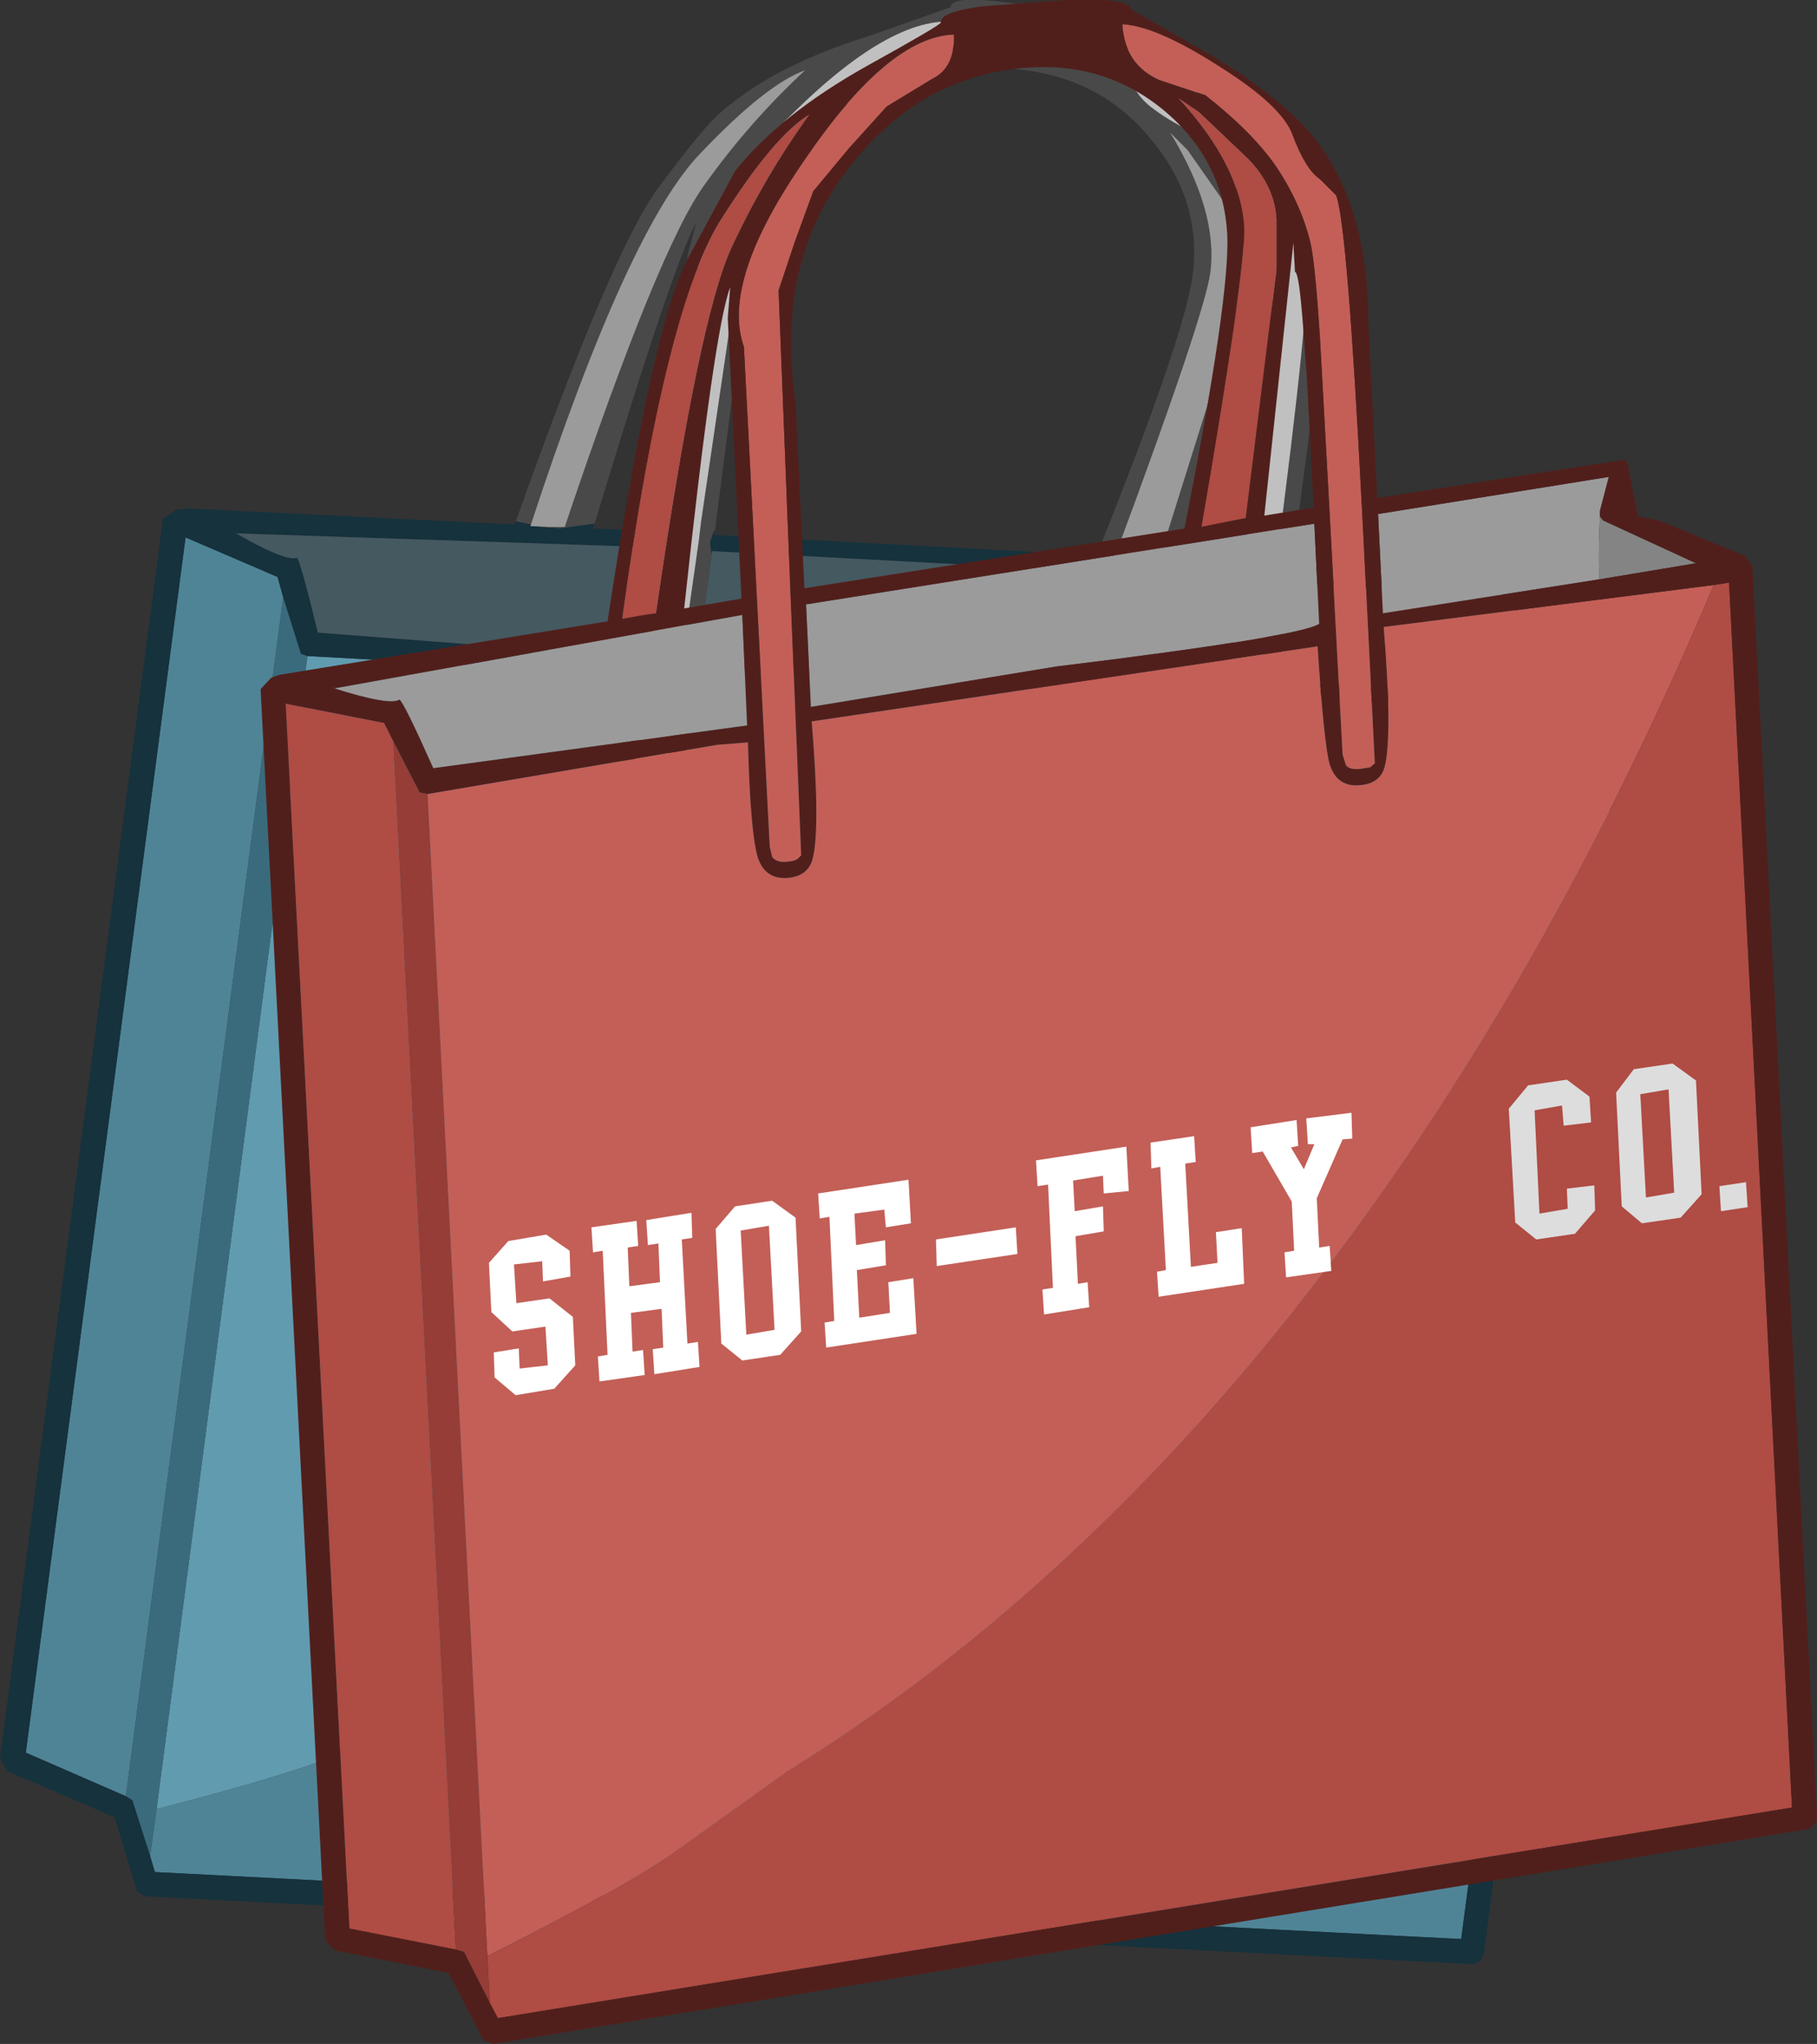 <?xml version="1.0" encoding="UTF-8" standalone="no"?>
<svg xmlns:ffdec="https://www.free-decompiler.com/flash" xmlns:xlink="http://www.w3.org/1999/xlink" ffdec:objectType="shape" height="126.65px" width="112.6px" xmlns="http://www.w3.org/2000/svg">
  <rect width="100%" height="100%" fill="#333333" stroke="none"/>
  <g transform="matrix(1.0, 0.0, 0.0, 1.0, 60.85, -10.45)">
    <path d="M-28.9 42.8 Q-22.95 26.05 -20.1 22.15 -17.15 18.15 -16.05 17.3 -12.75 14.45 -6.9 12.65 L-1.95 10.9 Q-1.9 10.25 0.7 10.5 L3.9 10.9 Q9.9 11.7 9.75 12.65 L13.95 16.25 Q18.45 20.45 19.8 23.65 21.85 28.35 20.6 34.9 L19.2 45.6 19.25 45.6 18.95 46.3 18.85 48.4 18.7 49.6 18.0 52.45 18.05 54.1 18.1 54.35 Q17.45 60.35 16.65 62.05 16.15 63.0 14.9 62.85 13.5 62.65 13.35 61.15 13.2 59.9 13.9 54.1 L14.35 53.1 14.3 52.3 15.05 46.8 15.25 46.25 15.2 45.35 15.25 45.35 16.25 37.55 16.65 34.15 Q17.0 30.8 16.75 30.75 L17.0 28.9 12.15 45.0 11.75 45.05 11.0 45.05 15.6 30.4 16.25 27.3 Q16.5 25.25 15.2 23.25 L12.75 19.75 11.65 18.65 Q14.65 23.55 14.15 27.35 13.8 29.95 8.25 44.9 L7.15 44.75 Q12.55 31.3 13.05 27.55 13.65 23.0 10.65 19.3 7.65 15.45 2.7 14.8 -3.5 13.95 -8.65 18.1 -14.75 22.95 -15.1 32.15 L-16.55 43.35 -16.6 43.35 -16.85 44.05 -16.75 44.8 -17.5 50.55 -17.8 51.25 -17.7 52.2 Q-18.35 58.45 -19.15 60.15 -19.65 61.1 -20.9 60.9 -22.25 60.75 -22.4 59.25 -22.6 57.75 -21.75 52.45 L-21.45 51.75 -21.55 50.95 -20.65 44.4 -20.55 43.9 -20.5 43.35 -18.2 26.1 -17.7 24.25 Q-19.1 26.65 -24.0 42.9 L-25.85 43.15 -26.15 43.2 -28.0 43.05 -26.9 43.1 -25.85 43.1 Q-20.0 25.7 -17.15 21.85 -14.4 18.0 -10.95 14.8 -13.35 15.65 -17.4 19.9 -21.9 24.5 -27.95 42.95 L-28.9 42.75 -28.9 42.8 M19.3 25.4 Q18.55 24.65 18.15 22.35 17.85 20.5 14.45 17.2 11.1 13.95 9.05 13.45 8.75 15.9 10.7 17.25 11.7 18.0 13.35 18.8 15.6 21.55 16.75 23.9 17.9 26.6 18.0 29.1 L17.55 35.1 16.15 45.95 14.25 60.7 14.3 61.35 Q14.4 61.75 15.05 61.85 L15.7 61.85 16.05 61.65 18.0 46.95 18.15 46.05 Q20.45 28.55 20.1 26.65 20.0 26.15 19.3 25.4 M-13.3 22.35 L-11.6 19.5 -9.0 17.35 -6.15 15.35 -3.1 14.2 Q-1.6 13.9 -1.3 11.85 -5.3 11.15 -11.7 17.45 -18.2 23.75 -17.55 28.15 L-21.6 58.8 -21.5 59.45 Q-21.35 59.85 -20.75 59.9 L-20.0 59.85 -19.8 59.75 -17.55 44.0 -17.4 42.75 -14.8 25.1 -13.3 22.35" fill="#494949" fill-rule="evenodd" stroke="none"/>
    <path d="M19.3 25.4 Q20.0 26.15 20.1 26.65 20.45 28.55 18.15 46.05 L18.0 46.95 16.05 61.65 15.7 61.85 15.05 61.85 Q14.4 61.75 14.3 61.35 L14.25 60.7 16.15 45.95 17.55 35.1 18.0 29.1 Q17.9 26.6 16.75 23.9 15.6 21.55 13.35 18.8 11.7 18.0 10.7 17.25 8.75 15.9 9.05 13.45 11.1 13.95 14.45 17.2 17.85 20.5 18.15 22.35 18.55 24.65 19.3 25.4 M-13.3 22.35 L-14.8 25.1 -17.4 42.75 -17.55 44.0 -19.8 59.75 -20.0 59.85 -20.75 59.9 Q-21.35 59.85 -21.5 59.45 L-21.6 58.8 -17.55 28.15 Q-18.2 23.75 -11.7 17.45 -5.3 11.15 -1.3 11.85 -1.6 13.9 -3.1 14.2 L-6.15 15.35 -9.0 17.35 -11.6 19.5 -13.3 22.35" fill="#c0c0c0" fill-rule="evenodd" stroke="none"/>
    <path d="M-27.95 42.95 Q-21.9 24.5 -17.4 19.9 -13.35 15.65 -10.95 14.8 -14.4 18.0 -17.15 21.85 -20.0 25.7 -25.85 43.1 L-26.9 43.1 -28.0 43.05 -27.95 42.95 M8.25 44.9 Q13.8 29.95 14.15 27.35 14.65 23.55 11.65 18.65 L12.75 19.75 15.2 23.25 Q16.5 25.25 16.25 27.3 L15.6 30.4 11.0 45.05 11.0 45.1 8.2 45.0 8.25 44.9 M18.7 49.6 L18.85 48.4 19.1 46.55 33.55 47.35 32.55 49.25 Q32.45 49.4 32.5 49.6 L32.5 49.65 31.75 53.45 18.3 52.65 18.7 49.6" fill="#9b9b9b" fill-rule="evenodd" stroke="none"/>
    <path d="M32.5 49.6 L32.7 49.9 32.75 49.9 37.85 53.75 31.75 53.45 32.5 49.65 32.5 49.6" fill="#848484" fill-rule="evenodd" stroke="none"/>
    <path d="M-17.7 52.2 L-17.8 51.25 -17.5 50.55 -17.55 50.9 -2.2 51.6 10.9 52.6 14.2 52.5 14.3 52.45 14.3 52.3 14.35 53.1 13.9 54.1 13.9 53.8 -17.65 51.8 -17.7 52.2" fill="#7e3c5f" fill-rule="evenodd" stroke="none"/>
    <path d="M-21.75 52.45 Q-22.6 57.75 -22.4 59.25 -22.25 60.75 -20.9 60.9 -19.65 61.1 -19.15 60.15 -18.35 58.45 -17.7 52.2 L-17.65 51.8 13.9 53.8 13.9 54.1 Q13.2 59.9 13.35 61.15 13.5 62.65 14.9 62.85 16.15 63.0 16.65 62.05 17.45 60.35 18.1 54.35 L18.2 53.5 38.7 55.25 Q26.55 73.45 12.6 86.95 -7.9 106.9 -30.9 115.3 -32.0 115.7 -38.5 118.6 -41.95 120.2 -51.15 122.55 L-41.8 51.1 -21.75 52.2 -21.75 52.45" fill="#619baf" fill-rule="evenodd" stroke="none"/>
    <path d="M38.7 55.25 L39.6 55.3 29.7 130.6 -51.25 126.45 -51.55 125.45 -51.15 122.55 Q-41.95 120.2 -38.5 118.6 -32.0 115.7 -30.9 115.3 -7.9 106.9 12.6 86.95 26.55 73.45 38.7 55.25 M-53.05 121.75 L-59.25 119.05 -49.35 43.75 -43.65 46.2 -43.3 47.45 -53.05 121.75" fill="#4f8497" fill-rule="evenodd" stroke="none"/>
    <path d="M-51.55 125.45 L-52.65 122.0 -53.05 121.75 -43.3 47.45 -42.2 50.95 -41.8 51.1 -51.15 122.55 -51.55 125.45" fill="#3a6b7d" fill-rule="evenodd" stroke="none"/>
    <path d="M19.25 45.6 L34.55 46.5 34.65 46.55 34.7 46.6 34.8 46.95 34.85 50.15 36.05 50.65 40.9 53.95 41.2 54.7 31.1 131.5 Q30.95 132.1 30.3 132.15 L-51.85 127.95 -52.35 127.65 -53.75 123.05 -60.4 120.2 -60.7 119.65 -60.85 119.4 -50.75 42.6 -49.95 42.05 -49.55 42.0 -49.35 41.95 -28.95 42.95 -28.95 42.85 -28.9 42.8 -28.9 42.75 -27.95 42.95 -28.0 43.05 -26.15 43.2 -25.85 43.15 -24.0 42.9 -24.1 43.2 -20.5 43.35 -20.55 43.9 -20.65 44.4 -20.65 44.35 -46.2 43.5 -46.4 43.4 Q-43.1 45.3 -42.45 45.0 -42.25 45.15 -41.15 49.65 L-21.6 51.15 -21.55 50.95 -21.45 51.75 -21.75 52.45 -21.75 52.2 -41.8 51.1 -42.2 50.95 -43.3 47.45 -43.65 46.2 -49.35 43.75 -59.25 119.05 -53.05 121.75 -52.65 122.0 -51.55 125.45 -51.25 126.45 29.7 130.6 39.6 55.3 38.7 55.25 18.2 53.5 18.1 54.35 18.05 54.1 18.0 52.45 18.7 49.6 18.3 52.65 31.75 53.45 37.85 53.75 32.75 49.9 32.7 49.9 32.5 49.6 Q32.45 49.4 32.55 49.25 L33.55 47.35 19.1 46.55 18.85 48.4 18.95 46.3 19.25 45.6 M-16.75 44.8 L-16.85 44.05 -16.6 43.35 -16.55 43.35 -16.6 43.6 7.15 44.85 7.15 44.75 8.25 44.9 8.2 45.0 11.0 45.1 11.0 45.05 11.75 45.05 12.15 45.0 12.15 45.2 15.2 45.35 15.25 46.25 15.05 46.8 15.1 46.3 -16.7 44.6 -16.75 44.8" fill="#15323d" fill-rule="evenodd" stroke="none"/>
    <path d="M-20.65 44.4 L-21.55 50.95 -21.6 51.15 -41.15 49.65 Q-42.25 45.15 -42.45 45.0 -43.1 45.3 -46.4 43.4 L-46.2 43.5 -20.65 44.35 -20.65 44.4 M-17.5 50.55 L-16.75 44.8 -16.7 44.6 15.1 46.3 15.05 46.8 14.3 52.3 14.3 52.45 14.2 52.5 10.9 52.6 -2.2 51.6 -17.55 50.9 -17.5 50.55" fill="#455961" fill-rule="evenodd" stroke="none"/>
    <path d="M38.25 46.35 L24.85 48.45 24.55 42.3 38.85 40.0 38.3 42.1 38.3 42.45 38.3 42.5 Q38.2 43.95 38.25 46.35 M20.9 49.1 Q19.7 49.9 4.6 51.75 L-10.6 54.25 -10.9 47.9 20.6 42.9 20.9 49.1 M-40.3 53.05 L-40.1 53.1 -14.85 48.55 -14.55 55.4 -34.0 58.05 Q-35.85 53.9 -36.1 53.8 -36.7 54.2 -40.3 53.05" fill="#9b9b9b" fill-rule="evenodd" stroke="none"/>
    <path d="M38.25 46.35 Q38.2 43.95 38.3 42.5 L38.3 42.45 38.5 42.7 44.25 45.35 38.25 46.35" fill="#848484" fill-rule="evenodd" stroke="none"/>
    <path d="M-34.35 59.65 L-16.4 56.6 -14.5 56.45 Q-14.35 62.0 -13.9 63.55 -13.45 64.95 -12.05 64.85 -10.8 64.75 -10.5 63.7 -10.0 61.8 -10.55 55.15 L20.8 50.5 Q21.2 56.6 21.55 57.8 22.0 59.25 23.45 59.1 24.65 59.0 24.95 58.0 25.45 56.1 24.9 49.3 L45.35 46.7 Q36.75 67.1 25.55 83.25 9.0 107.15 -12.05 120.2 L-18.9 125.1 Q-22.05 127.35 -30.65 131.65 L-34.35 59.65 M20.95 21.55 L21.95 22.55 Q22.65 24.35 23.55 41.95 L23.6 42.9 24.35 57.75 24.05 58.0 23.4 58.1 Q22.75 58.15 22.55 57.85 L22.35 57.2 21.55 42.3 20.95 31.4 Q20.65 26.7 20.35 25.45 19.75 23.0 18.15 20.65 16.65 18.55 13.85 16.35 L11.0 15.4 Q8.85 14.45 8.7 11.95 10.8 12.05 14.7 14.55 18.6 17.0 19.25 18.8 20.05 20.95 20.95 21.55 M-11.6 25.45 L-12.6 28.45 -11.9 46.3 -11.85 47.55 -11.2 63.45 -11.35 63.6 Q-11.5 63.8 -12.1 63.85 -12.75 63.9 -13.0 63.55 L-13.15 62.9 -14.75 31.95 Q-16.2 27.85 -10.95 20.3 -5.8 12.75 -1.75 12.6 -1.65 14.65 -3.1 15.35 L-5.9 17.05 -8.25 19.65 -10.45 22.3 -11.6 25.45" fill="#c35f57" fill-rule="evenodd" stroke="none"/>
    <path d="M45.35 46.7 L46.3 46.55 50.2 122.45 -30.0 135.5 -30.5 134.55 -30.65 131.65 Q-22.05 127.35 -18.9 125.1 L-12.05 120.2 Q9.0 107.15 25.55 83.25 36.75 67.1 45.35 46.7 M-32.6 131.25 L-39.2 129.95 -43.15 54.05 -37.05 55.25 -36.5 56.35 -32.6 131.25 M13.6 43.1 Q16.35 27.15 16.25 24.55 16.05 20.75 12.2 16.55 L13.45 17.4 16.5 20.3 Q18.15 22.0 18.25 24.05 L18.25 27.2 16.35 42.55 13.6 43.1 M-16.1 23.95 Q-12.9 18.9 -10.7 17.55 -13.45 21.35 -15.5 25.75 -17.55 30.1 -20.2 48.45 L-21.2 48.6 -22.3 48.8 Q-19.65 29.4 -16.1 23.95" fill="#af4c44" fill-rule="evenodd" stroke="none"/>
    <path d="M-30.5 134.55 L-32.1 131.4 -32.6 131.25 -36.5 56.35 -34.85 59.55 -34.35 59.65 -30.65 131.65 -30.5 134.55" fill="#953d36" fill-rule="evenodd" stroke="none"/>
    <path d="M41.95 42.7 L47.3 44.9 47.75 45.55 51.75 123.0 Q51.7 123.65 51.1 123.8 L-30.3 137.1 -30.9 136.85 -33.05 132.7 -40.1 131.3 -40.55 130.85 -40.7 130.6 -44.7 53.15 -44.05 52.45 -43.65 52.3 -43.45 52.25 -23.2 48.95 Q-20.5 31.1 -18.35 26.7 L-15.3 21.05 Q-12.5 17.55 -7.15 14.55 -2.55 12.0 -2.55 11.85 -2.6 11.2 -0.05 10.85 L3.2 10.6 Q9.2 10.1 9.25 11.05 L14.0 13.75 Q19.2 16.85 21.15 19.75 23.95 23.85 23.95 30.55 L24.5 41.3 39.75 38.95 39.85 39.0 39.9 39.0 40.05 39.3 40.05 39.35 40.65 42.45 41.95 42.7 M-30.5 134.55 L-30.0 135.5 50.2 122.45 46.3 46.55 45.35 46.7 24.9 49.3 Q25.45 56.1 24.95 58.0 24.65 59.0 23.45 59.1 22.0 59.25 21.55 57.8 21.2 56.6 20.8 50.5 L-10.55 55.15 Q-10.0 61.8 -10.5 63.7 -10.8 64.75 -12.05 64.85 -13.45 64.95 -13.9 63.55 -14.35 62.0 -14.5 56.45 L-16.4 56.6 -34.35 59.65 -34.85 59.55 -36.5 56.35 -37.05 55.25 -43.15 54.05 -39.2 129.95 -32.6 131.25 -32.1 131.4 -30.5 134.55 M20.95 21.55 Q20.05 20.95 19.25 18.8 18.6 17.0 14.7 14.55 10.8 12.05 8.7 11.95 8.85 14.45 11.0 15.4 L13.85 16.35 Q16.65 18.55 18.15 20.65 19.75 23.0 20.35 25.45 20.65 26.7 20.95 31.4 L21.55 42.3 22.35 57.2 22.55 57.85 Q22.75 58.15 23.4 58.1 L24.05 58.0 24.35 57.75 23.6 42.9 23.55 41.95 Q22.65 24.35 21.95 22.55 L20.95 21.55 M13.6 43.1 L16.35 42.55 18.25 27.2 18.25 24.05 Q18.15 22.0 16.5 20.3 L13.45 17.4 12.2 16.55 Q16.05 20.75 16.25 24.55 16.35 27.15 13.6 43.1 M15.2 24.95 Q14.95 20.4 11.35 17.35 7.65 14.25 2.7 14.65 -3.55 15.15 -7.8 20.3 -12.9 26.35 -11.55 35.35 L-11.0 46.9 12.55 43.2 Q15.4 28.75 15.2 24.95 M20.15 34.05 L19.9 30.65 Q19.65 27.3 19.4 27.3 L19.3 25.5 17.5 42.4 20.55 41.9 20.15 34.05 M38.3 42.45 L38.3 42.1 38.85 40.0 24.55 42.3 24.85 48.45 38.25 46.35 44.25 45.35 38.5 42.7 38.3 42.45 M20.9 49.1 L20.6 42.9 -10.9 47.9 -10.6 54.25 4.6 51.75 Q19.7 49.9 20.9 49.1 M-16.1 23.95 Q-19.65 29.4 -22.3 48.8 L-21.2 48.6 -20.2 48.45 Q-17.55 30.1 -15.5 25.75 -13.45 21.35 -10.7 17.55 -12.9 18.9 -16.1 23.95 M-11.6 25.45 L-10.45 22.3 -8.25 19.65 -5.9 17.05 -3.1 15.35 Q-1.65 14.65 -1.75 12.6 -5.8 12.75 -10.95 20.3 -16.2 27.85 -14.75 31.95 L-13.15 62.9 -13.0 63.55 Q-12.75 63.9 -12.1 63.85 -11.5 63.8 -11.35 63.6 L-11.2 63.45 -11.85 47.55 -11.9 46.3 -12.6 28.45 -11.6 25.45 M-15.75 30.15 L-15.6 28.25 Q-16.6 30.85 -18.45 48.15 L-14.95 47.55 -14.9 47.55 -15.75 30.15 M-40.3 53.05 Q-36.7 54.2 -36.1 53.8 -35.85 53.9 -34.0 58.05 L-14.55 55.4 -14.85 48.55 -40.1 53.1 -40.3 53.05" fill="#511f1b" fill-rule="evenodd" stroke="none"/>
    <path d="M22.95 81.0 L22.35 81.05 20.75 84.7 20.9 87.75 21.55 87.65 21.65 89.2 18.85 89.6 18.75 88.05 19.35 87.95 19.2 84.9 17.4 81.8 16.75 81.9 16.65 80.3 19.5 79.85 19.6 81.45 19.15 81.55 19.95 82.9 20.6 81.35 20.2 81.35 20.1 79.75 22.9 79.4 22.95 81.0 M16.25 90.0 L10.95 90.8 10.85 89.25 11.4 89.15 11.05 82.75 10.5 82.85 10.45 81.25 13.15 80.85 13.25 82.45 12.6 82.55 12.95 88.95 14.6 88.7 14.5 86.8 16.1 86.55 16.25 90.0 M9.1 84.25 L7.55 84.4 7.5 83.3 5.65 83.6 5.75 85.5 7.5 85.2 7.55 86.75 5.8 87.05 5.95 90.0 6.55 89.9 6.65 91.45 3.85 91.9 3.75 90.35 4.4 90.25 4.1 83.85 3.45 83.95 3.35 82.35 8.95 81.5 9.1 84.25 M-2.8 88.9 L-2.85 87.25 2.1 86.5 2.2 88.15 -2.8 88.9 M-17.5 95.15 L-20.3 95.6 -20.4 94.05 -19.75 93.95 -19.85 91.55 -21.75 91.8 -21.65 94.2 -21.0 94.1 -20.9 95.65 -23.7 96.05 -23.8 94.5 -23.2 94.4 -23.5 87.95 -24.1 88.05 -24.2 86.5 -21.4 86.1 -21.3 87.65 -21.95 87.75 -21.85 90.15 -19.95 89.9 -20.05 87.5 -20.7 87.6 -20.8 86.05 -18.0 85.6 -17.95 87.15 -18.6 87.25 -18.25 93.7 -17.6 93.6 -17.5 95.15 M-25.2 95.05 L-26.5 96.5 -28.9 96.9 -30.2 95.8 -30.25 94.25 -28.7 94.0 -28.65 95.25 -26.9 95.05 -27.05 92.65 -29.1 92.95 -30.4 91.75 -30.55 88.7 -29.35 87.35 -27.0 86.95 -25.55 87.95 -25.5 89.55 -27.2 89.85 -27.25 88.6 -29.0 88.8 -28.85 91.2 -26.8 90.9 -25.35 92.05 -25.2 95.05 M-4.05 93.1 L-9.65 93.95 -9.75 92.4 -9.15 92.3 -9.45 85.85 -10.05 85.95 -10.15 84.4 -4.55 83.55 -4.4 86.25 -5.95 86.5 -6.05 85.4 -7.9 85.65 -7.8 87.6 -6.0 87.3 -5.95 88.85 -7.75 89.15 -7.6 92.1 -5.7 91.8 -5.8 89.9 -4.25 89.65 -4.05 93.1 M-11.2 92.95 L-12.5 94.4 -14.85 94.75 -16.15 93.7 -16.5 86.6 -15.3 85.2 -13.0 84.85 -11.55 85.9 -11.2 92.95 M-12.85 92.85 L-13.2 86.4 -14.95 86.7 -14.6 93.15 -12.85 92.85" fill="#ffffff" fill-rule="evenodd" stroke="none"/>
    <path d="M44.6 84.45 L43.3 85.9 40.9 86.25 39.65 85.2 39.3 78.15 40.4 76.7 42.8 76.35 44.25 77.4 44.6 84.45 M38.0 85.45 L36.75 86.9 34.35 87.25 33.05 86.2 32.65 79.15 33.85 77.7 36.25 77.35 37.65 78.4 37.75 80.0 36.05 80.2 35.95 78.95 34.25 79.25 34.55 85.65 36.3 85.35 36.25 84.1 37.95 83.9 38.0 85.45 M42.9 84.35 L42.55 77.95 40.8 78.25 41.15 84.65 42.9 84.35 M45.8 85.5 L45.7 83.95 47.35 83.7 47.45 85.25 45.8 85.5" fill="#dddddd" fill-rule="evenodd" stroke="none"/>
  </g>
</svg>
